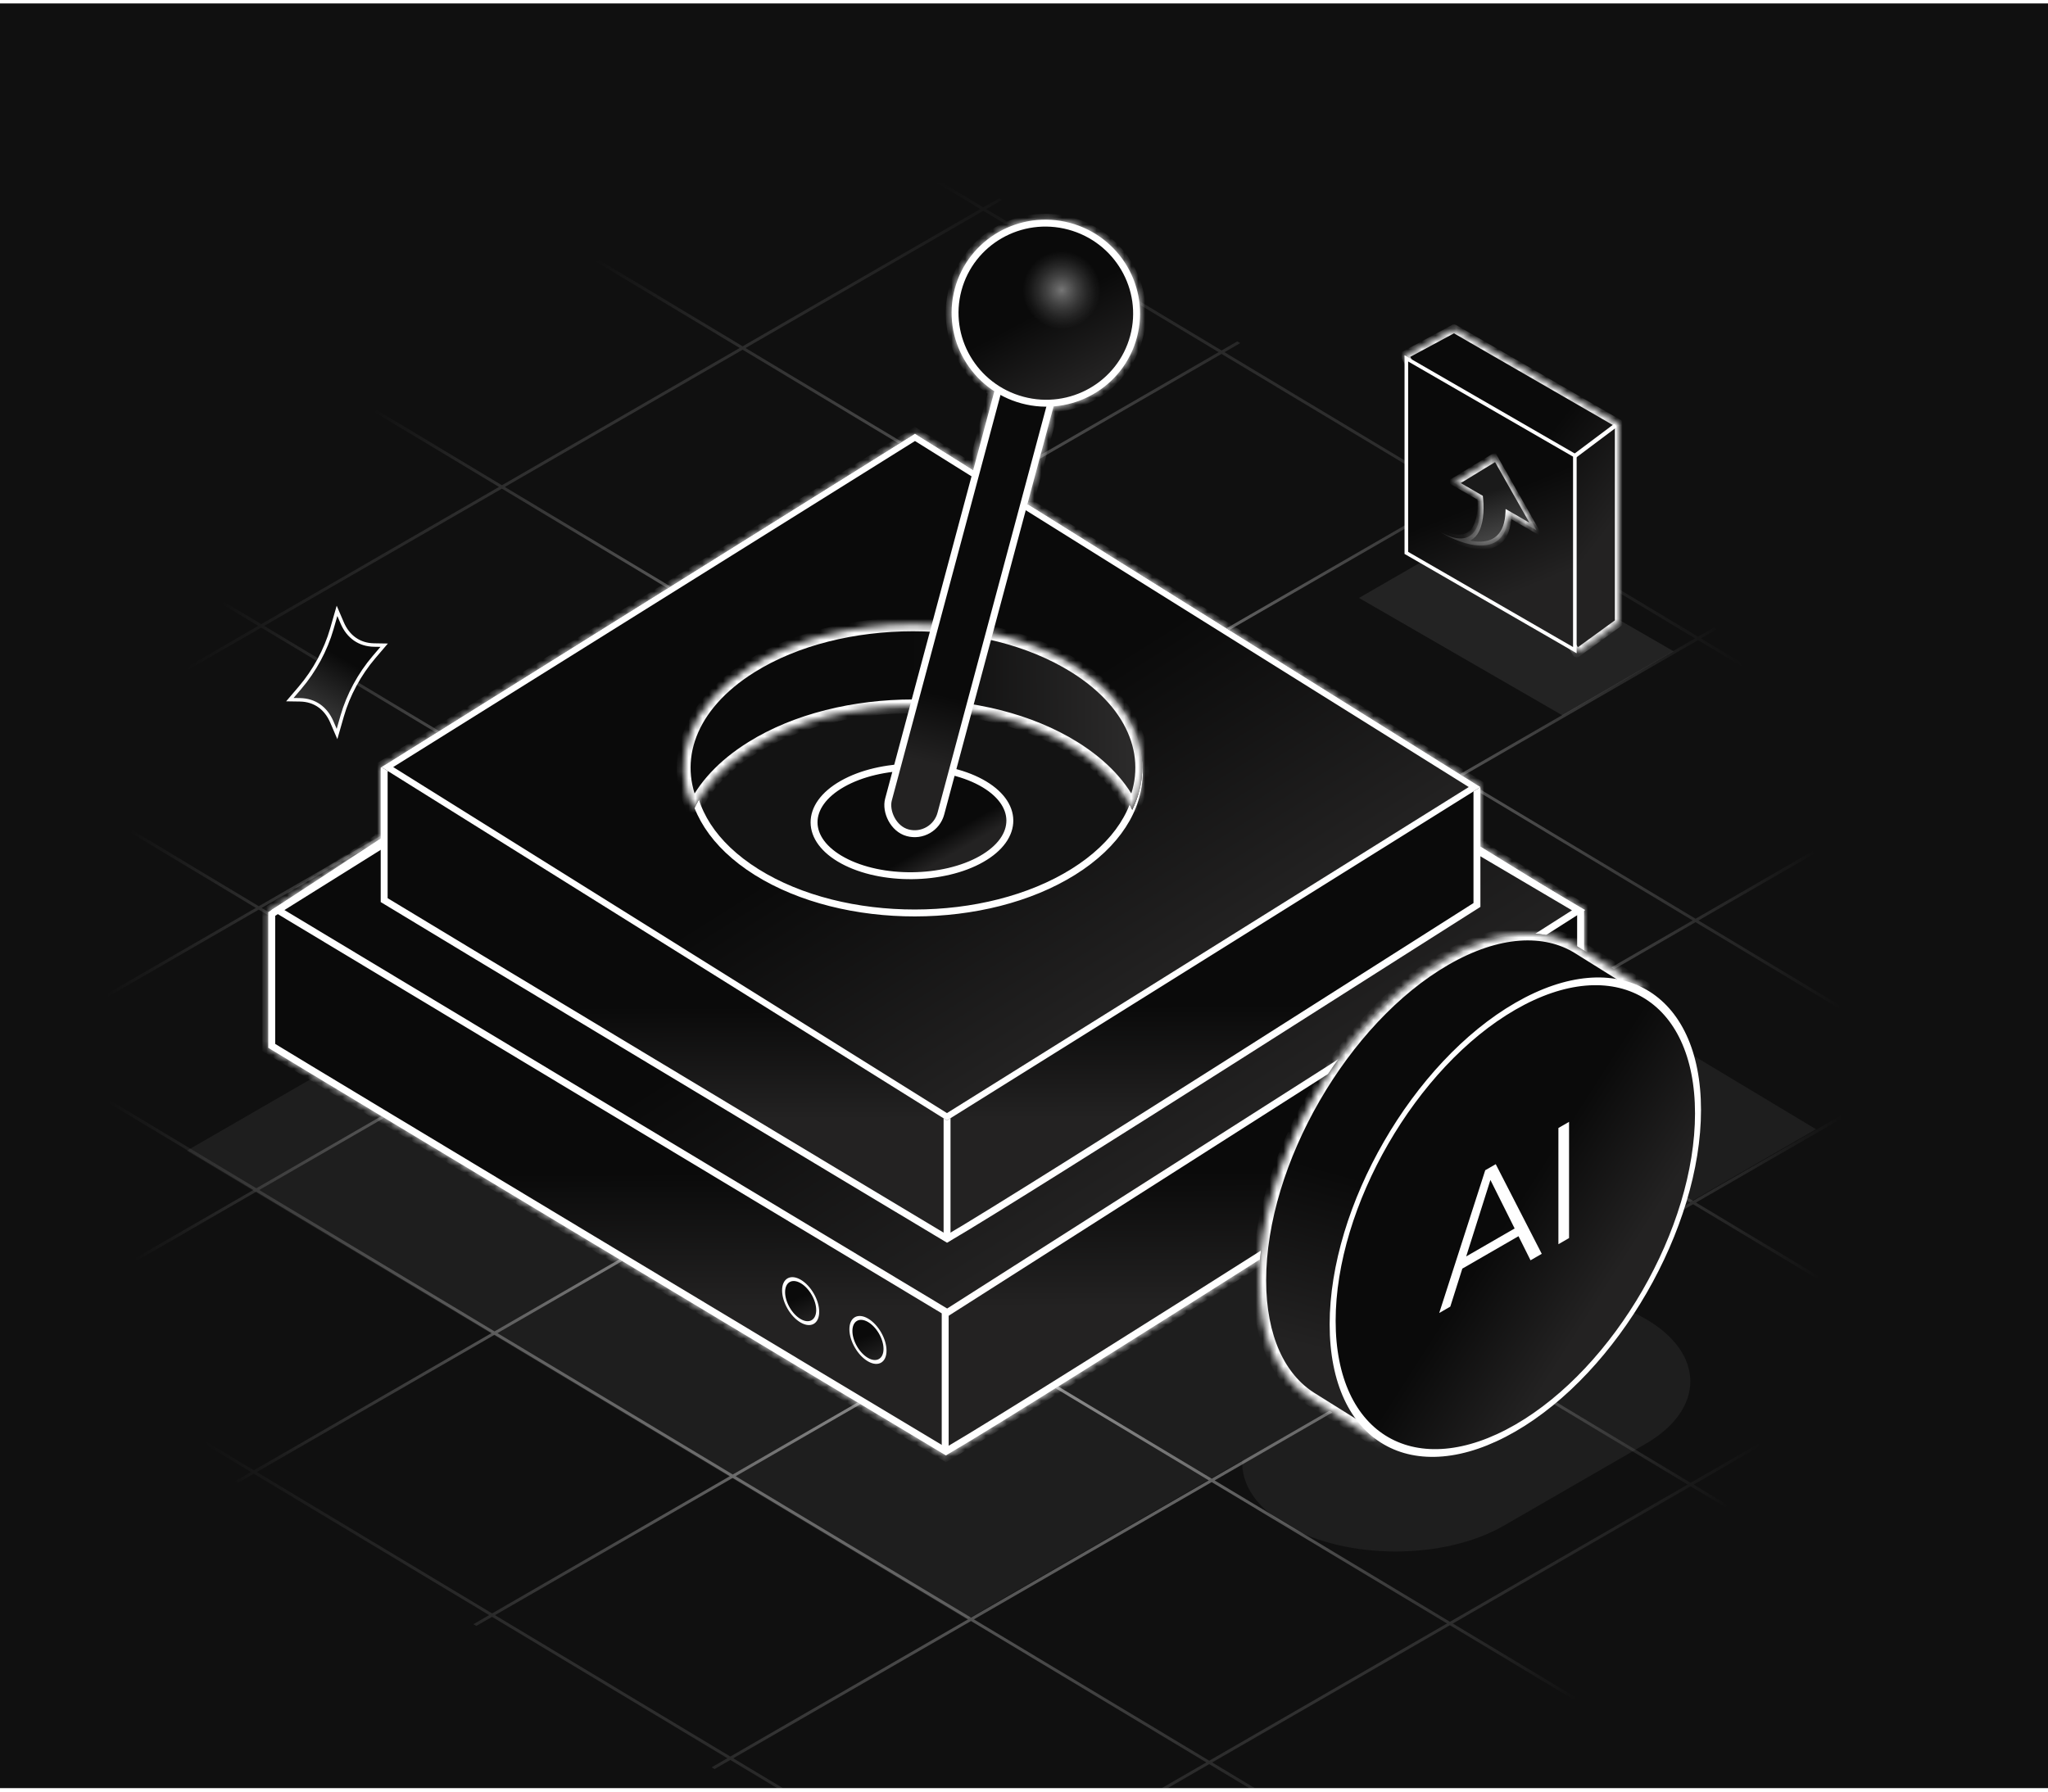<svg width="296" height="259" viewBox="0 0 296 259" fill="none" xmlns="http://www.w3.org/2000/svg">
<g clip-path="url(#clip0_11255_1381)">
<rect width="296" height="258" transform="translate(0 0.5)" fill="#101010"/>
<rect opacity="0.08" width="33.957" height="18.542" transform="matrix(0.866 0.5 -0.866 0.5 212.473 77.17)" fill="white"/>
<path opacity="0.06" fill-rule="evenodd" clip-rule="evenodd" d="M262.465 163.247L149.714 95.5L26.999 166.35L139.749 234.097L179.55 211.118C179.378 214.517 181.539 217.948 186.032 220.543C194.688 225.54 208.722 225.54 217.378 220.543L237.813 208.745C246.468 203.747 246.468 195.645 237.813 190.647C233.319 188.053 227.376 186.805 221.489 186.905L262.465 163.247Z" fill="white"/>
<path opacity="0.78" fill-rule="evenodd" clip-rule="evenodd" d="M2.259 191.865L36.624 172.025L2.607 151.586L-31.757 171.426L2.259 191.865ZM71.83 152.192L37.465 172.032L71.478 192.469L105.843 172.628L71.83 152.192ZM71.411 151.94L37.047 171.781L3.03 151.342L37.395 131.501L71.411 151.94ZM72.253 151.947L106.621 132.105L140.633 152.542L106.265 172.384L72.253 151.947ZM71.834 151.696L106.202 131.854L72.186 111.415L37.818 131.257L71.834 151.696ZM141.406 112.022L107.044 131.861L141.056 152.298L175.419 132.458L141.406 112.022ZM140.988 111.77L106.625 131.61L72.609 111.171L106.972 91.331L140.988 111.77ZM141.829 111.778L176.197 91.935L210.209 112.372L175.842 132.214L141.829 111.778ZM141.411 111.526L175.778 91.684L141.762 71.245L107.395 91.087L141.411 111.526ZM210.986 71.85L176.62 91.691L210.632 112.128L244.998 92.287L210.986 71.85ZM210.567 71.599L176.201 91.44L142.185 71.001L176.551 51.16L210.567 71.599ZM211.409 71.606L213.682 70.293L213.263 70.042L210.99 71.354L176.974 50.915L179.245 49.604L178.826 49.353L176.555 50.664L142.542 30.227L144.813 28.915L144.395 28.664L142.123 29.975L120.473 16.966L120.05 17.211L141.7 30.219L107.335 50.06L85.684 37.051L85.261 37.296L106.912 50.305L72.544 70.147L50.892 57.136L50.468 57.381L72.121 70.391L37.758 90.23L16.108 77.222L15.685 77.466L37.335 90.475L2.968 110.317L-18.685 97.306L-19.108 97.551L2.545 110.561L-31.82 130.401L-53.472 117.392L-53.895 117.636L-32.243 130.646L-66.608 150.486L-88.259 137.477L-88.682 137.721L-67.031 150.73L-69.305 152.043L-68.886 152.295L-66.612 150.982L-32.599 171.419L-34.873 172.732L-34.455 172.984L-32.18 171.671L1.836 192.11L-0.436 193.421L-0.017 193.673L2.255 192.361L36.267 212.798L33.993 214.111L34.412 214.362L36.686 213.049L70.7 233.487L68.427 234.8L68.845 235.051L71.118 233.739L105.134 254.177L102.861 255.489L103.28 255.74L105.552 254.428L139.565 274.865L137.291 276.178L137.709 276.429L139.983 275.117L161.636 288.127L162.059 287.883L140.406 274.872L174.771 255.032L196.423 268.042L196.846 267.798L175.194 254.788L209.558 234.947L231.21 247.957L231.633 247.713L209.981 234.703L244.349 214.861L266.003 227.872L266.426 227.628L244.772 214.617L279.135 194.777L300.786 207.787L301.209 207.543L279.558 194.533L313.925 174.691L335.579 187.702L336.002 187.457L314.348 174.447L348.714 154.606L370.368 167.617L370.791 167.373L349.137 154.362L351.409 153.05L350.99 152.798L348.718 154.11L314.706 133.673L316.979 132.361L316.561 132.109L314.287 133.422L280.272 112.984L282.545 111.672L282.126 111.42L279.854 112.732L245.84 92.294L248.112 90.983L247.693 90.731L245.421 92.043L211.409 71.606ZM245.417 92.538L211.051 112.38L245.065 132.817L279.431 112.976L245.417 92.538ZM279.849 113.228L245.484 133.069L279.499 153.507L313.865 133.666L279.849 113.228ZM314.283 133.918L279.917 153.759L313.93 174.195L348.296 154.354L314.283 133.918ZM142.119 30.471L107.753 50.312L141.766 70.749L176.132 50.908L142.119 30.471ZM176.26 132.466L210.628 112.624L244.642 133.061L210.275 152.904L176.26 132.466ZM210.693 153.155L245.061 133.313L279.076 153.751L244.708 173.593L210.693 153.155ZM245.127 173.845L279.494 154.003L313.507 174.439L279.139 194.282L245.127 173.845ZM72.963 70.398L107.33 50.556L141.343 70.993L106.976 90.835L72.963 70.398ZM175.838 132.71L141.475 152.549L175.489 172.987L209.852 153.148L175.838 132.71ZM210.27 153.399L175.907 173.239L209.922 193.677L244.285 173.838L210.27 153.399ZM244.704 174.089L210.341 193.929L244.353 214.365L278.716 194.526L244.704 174.089ZM72.54 70.642L38.177 90.482L72.19 110.919L106.553 91.08L72.54 70.642ZM106.684 172.636L141.052 152.794L175.066 173.231L140.698 193.074L106.684 172.636ZM141.117 193.325L175.484 173.483L209.499 193.921L175.132 213.763L141.117 193.325ZM175.55 214.015L209.918 194.173L243.931 214.609L209.563 234.452L175.55 214.015ZM3.386 110.568L37.754 90.726L71.767 111.163L37.4 131.005L3.386 110.568ZM106.261 172.88L71.896 192.721L105.91 213.158L140.275 193.318L106.261 172.88ZM140.694 193.569L106.329 213.41L140.344 233.848L174.709 214.008L140.694 193.569ZM175.127 214.259L140.763 234.1L174.775 254.536L209.14 234.696L175.127 214.259ZM2.963 110.812L-31.401 130.653L2.612 151.09L36.977 131.25L2.963 110.812ZM2.678 192.117L37.042 172.276L71.055 192.713L36.69 212.554L2.678 192.117ZM37.109 212.805L71.473 192.965L105.487 213.402L71.123 233.243L37.109 212.805ZM71.541 233.494L105.906 213.654L139.921 234.092L105.556 253.933L71.541 233.494ZM105.975 254.184L140.34 234.344L174.352 254.78L139.987 274.621L105.975 254.184ZM-66.189 150.738L-31.824 130.897L2.189 151.334L-32.176 171.175L-66.189 150.738Z" fill="url(#paint0_radial_11255_1381)"/>
<g filter="url(#filter0_d_11255_1381)">
<mask id="path-4-inside-1_11255_1381" fill="white">
<path fill-rule="evenodd" clip-rule="evenodd" d="M152.276 58.754C157.854 58.319 162.794 54.471 164.313 48.801C166.244 41.595 161.918 34.175 154.649 32.227C147.381 30.28 139.924 34.543 137.993 41.749C136.444 47.528 138.92 53.444 143.71 56.566L140.658 67.956L132.247 62.696L55.147 110.909L55.148 110.91L55.026 110.985V121.211L38.775 131.861V151.473C43.069 154.137 124.484 203.104 136.713 210.402C147.405 204.185 192.641 175.396 215.562 160.808L215.562 160.808C223.248 155.917 228.425 152.622 228.949 152.311V131.613L229.012 131.573L225.99 129.789L213.966 122.38V113.806L213.96 113.802L213.967 113.797L148.497 72.857L152.276 58.754Z"/>
</mask>
<path fill-rule="evenodd" clip-rule="evenodd" d="M152.276 58.754C157.854 58.319 162.794 54.471 164.313 48.801C166.244 41.595 161.918 34.175 154.649 32.227C147.381 30.28 139.924 34.543 137.993 41.749C136.444 47.528 138.92 53.444 143.71 56.566L140.658 67.956L132.247 62.696L55.147 110.909L55.148 110.91L55.026 110.985V121.211L38.775 131.861V151.473C43.069 154.137 124.484 203.104 136.713 210.402C147.405 204.185 192.641 175.396 215.562 160.808L215.562 160.808C223.248 155.917 228.425 152.622 228.949 152.311V131.613L229.012 131.573L225.99 129.789L213.966 122.38V113.806L213.96 113.802L213.967 113.797L148.497 72.857L152.276 58.754Z" fill="#131313"/>
<path d="M164.313 48.801L165.131 49.021V49.021L164.313 48.801ZM152.276 58.754L152.21 57.91L151.613 57.956L151.458 58.535L152.276 58.754ZM154.649 32.227L154.43 33.045L154.649 32.227ZM137.993 41.749L138.81 41.968V41.968L137.993 41.749ZM143.71 56.566L144.528 56.785L144.687 56.192L144.172 55.857L143.71 56.566ZM140.658 67.956L140.21 68.673L141.18 69.28L141.476 68.174L140.658 67.956ZM132.247 62.696L132.696 61.978L132.247 61.697L131.798 61.978L132.247 62.696ZM55.147 110.909L54.698 110.191L53.549 110.909L54.699 111.627L55.147 110.909ZM55.148 110.91L55.592 111.63L56.755 110.914L55.596 110.192L55.148 110.91ZM55.026 110.985L54.582 110.265L54.179 110.512V110.985H55.026ZM55.026 121.211L55.49 121.919L55.872 121.669V121.211H55.026ZM38.775 131.861L38.311 131.153L37.929 131.404V131.861H38.775ZM38.775 151.473H37.929V151.944L38.329 152.193L38.775 151.473ZM136.713 210.402L136.279 211.129L136.707 211.385L137.138 211.134L136.713 210.402ZM215.562 160.808L215.127 160.082L215.117 160.088L215.108 160.094L215.562 160.808ZM215.562 160.808L215.998 161.534L216.007 161.528L216.017 161.522L215.562 160.808ZM228.949 152.311L229.381 153.039L229.795 152.793V152.311H228.949ZM228.949 131.613L228.494 130.899L228.102 131.149V131.613H228.949ZM229.012 131.573L229.467 132.286L230.631 131.545L229.442 130.844L229.012 131.573ZM225.99 129.789L225.546 130.51L225.553 130.514L225.56 130.518L225.99 129.789ZM213.966 122.38H213.12V122.852L213.522 123.1L213.966 122.38ZM213.966 113.806H214.813V113.333L214.41 113.085L213.966 113.806ZM213.96 113.802L213.511 113.084L212.354 113.807L213.516 114.523L213.96 113.802ZM213.967 113.797L214.415 114.515L215.563 113.798L214.415 113.08L213.967 113.797ZM148.497 72.857L147.679 72.638L147.517 73.243L148.048 73.575L148.497 72.857ZM163.496 48.583C162.073 53.891 157.445 57.502 152.21 57.91L152.342 59.597C158.262 59.136 163.515 55.051 165.131 49.021L163.496 48.583ZM154.43 33.045C161.253 34.873 165.304 41.834 163.496 48.583L165.131 49.021C167.185 41.356 162.582 33.476 154.868 31.41L154.43 33.045ZM138.81 41.968C140.619 35.22 147.607 31.217 154.43 33.045L154.868 31.41C147.155 29.343 139.229 33.866 137.175 41.53L138.81 41.968ZM144.172 55.857C139.677 52.927 137.361 47.379 138.81 41.968L137.175 41.53C135.528 47.677 138.164 53.962 143.248 57.275L144.172 55.857ZM142.892 56.347L139.841 67.736L141.476 68.174L144.528 56.785L142.892 56.347ZM141.107 67.238L132.696 61.978L131.798 63.413L140.21 68.673L141.107 67.238ZM131.798 61.978L54.698 110.191L55.595 111.626L132.696 63.413L131.798 61.978ZM54.699 111.627L54.7 111.628L55.596 110.192L55.595 110.191L54.699 111.627ZM54.704 110.189L54.582 110.265L55.47 111.706L55.592 111.63L54.704 110.189ZM54.179 110.985V121.211H55.872V110.985H54.179ZM54.562 120.503L38.311 131.153L39.239 132.569L55.49 121.919L54.562 120.503ZM37.929 131.861V151.473H39.622V131.861H37.929ZM38.329 152.193C42.63 154.861 124.053 203.832 136.279 211.129L137.147 209.675C124.916 202.376 43.508 153.413 39.222 150.754L38.329 152.193ZM137.138 211.134C147.85 204.905 193.109 176.102 216.017 161.522L215.108 160.094C192.174 174.69 146.96 203.464 136.287 209.67L137.138 211.134ZM215.998 161.534L215.998 161.534L215.127 160.082L215.127 160.082L215.998 161.534ZM216.017 161.522C223.716 156.623 228.872 153.341 229.381 153.039L228.516 151.583C227.977 151.903 222.781 155.211 215.108 160.094L216.017 161.522ZM229.795 152.311V131.613H228.102V152.311H229.795ZM229.404 132.327L229.467 132.286L228.557 130.859L228.494 130.899L229.404 132.327ZM229.442 130.844L226.42 129.06L225.56 130.518L228.582 132.302L229.442 130.844ZM226.434 129.069L214.41 121.659L213.522 123.1L225.546 130.51L226.434 129.069ZM214.813 122.38V113.806H213.12V122.38H214.813ZM214.41 113.085L214.403 113.081L213.516 114.523L213.523 114.527L214.41 113.085ZM214.408 114.52L214.415 114.515L213.518 113.08L213.511 113.084L214.408 114.52ZM214.415 113.08L148.946 72.139L148.048 73.575L213.518 114.515L214.415 113.08ZM149.314 73.076L153.093 58.973L151.458 58.535L147.679 72.638L149.314 73.076Z" fill="white" mask="url(#path-4-inside-1_11255_1381)"/>
</g>
<path d="M136.713 209.821C123.848 202.138 45.642 155.101 39.273 151.193V132.131L131.14 71.924L228.446 131.891V152.031C227.231 152.786 222.278 155.939 215.232 160.423C207.618 165.269 197.56 171.67 187.132 178.285C166.357 191.464 144.109 205.495 136.713 209.821Z" fill="#131313"/>
<path d="M136.713 209.821C123.848 202.138 45.642 155.101 39.273 151.193V132.131L131.14 71.924L228.446 131.891V152.031C227.231 152.786 222.278 155.939 215.232 160.423C207.618 165.269 197.56 171.67 187.132 178.285C166.357 191.464 144.109 205.495 136.713 209.821Z" fill="url(#paint1_linear_11255_1381)"/>
<path d="M136.713 209.821C123.848 202.138 45.642 155.101 39.273 151.193V132.131L131.14 71.924L228.446 131.891V152.031C227.231 152.786 222.278 155.939 215.232 160.423C207.618 165.269 197.56 171.67 187.132 178.285C166.357 191.464 144.109 205.495 136.713 209.821Z" stroke="white"/>
<circle cx="3.097" cy="3.097" r="2.847" transform="matrix(0.866 0.5 -2.20305e-08 1 113.037 183.449)" fill="#131313"/>
<circle cx="3.097" cy="3.097" r="2.847" transform="matrix(0.866 0.5 -2.20305e-08 1 113.037 183.449)" fill="url(#paint2_linear_11255_1381)"/>
<circle cx="3.097" cy="3.097" r="2.847" transform="matrix(0.866 0.5 -2.20305e-08 1 113.037 183.449)" stroke="white" stroke-width="0.5"/>
<circle cx="3.097" cy="3.097" r="2.847" transform="matrix(0.866 0.5 -2.20305e-08 1 122.766 189.062)" fill="#131313"/>
<circle cx="3.097" cy="3.097" r="2.847" transform="matrix(0.866 0.5 -2.20305e-08 1 122.766 189.062)" fill="url(#paint3_linear_11255_1381)"/>
<circle cx="3.097" cy="3.097" r="2.847" transform="matrix(0.866 0.5 -2.20305e-08 1 122.766 189.062)" fill="url(#paint4_linear_11255_1381)"/>
<circle cx="3.097" cy="3.097" r="2.847" transform="matrix(0.866 0.5 -2.20305e-08 1 122.766 189.062)" stroke="white" stroke-width="0.5"/>
<line x1="136.609" y1="173.361" x2="136.609" y2="210.013" stroke="white"/>
<path d="M40.154 131.567L131.408 74.504L228.155 131.583L136.901 189.752L40.154 131.567Z" fill="#131313"/>
<path d="M40.154 131.567L131.408 74.504L228.155 131.583L136.901 189.752L40.154 131.567Z" fill="url(#paint5_linear_11255_1381)"/>
<path d="M40.154 131.567L131.408 74.504L228.155 131.583L136.901 189.752L40.154 131.567Z" stroke="white"/>
<path d="M136.88 179.075C126.028 172.593 61.11 133.549 55.524 130.125V111.264L132.215 64.013L213.465 114.085V130.825C212.384 131.5 208.271 134.117 202.452 137.82C196.089 141.87 187.685 147.218 178.974 152.744C161.649 163.734 143.102 175.432 136.88 179.075Z" fill="#131313"/>
<path d="M136.88 179.075C126.028 172.593 61.11 133.549 55.524 130.125V111.264L132.215 64.013L213.465 114.085V130.825C212.384 131.5 208.271 134.117 202.452 137.82C196.089 141.87 187.685 147.218 178.974 152.744C161.649 163.734 143.102 175.432 136.88 179.075Z" fill="url(#paint6_linear_11255_1381)"/>
<path d="M136.88 179.075C126.028 172.593 61.11 133.549 55.524 130.125V111.264L132.215 64.013L213.465 114.085V130.825C212.384 131.5 208.271 134.117 202.452 137.82C196.089 141.87 187.685 147.218 178.974 152.744C161.649 163.734 143.102 175.432 136.88 179.075Z" stroke="white"/>
<line x1="136.879" y1="148.699" x2="136.879" y2="179.331" stroke="white"/>
<g filter="url(#filter1_d_11255_1381)">
<rect width="96.382" height="90.934" transform="matrix(0.848 0.53 -0.848 0.53 132.244 62.695)" fill="url(#paint7_linear_11255_1381)"/>
<rect x="-2.98023e-08" y="0.53" width="95.382" height="89.934" transform="matrix(0.848 0.53 -0.848 0.53 132.694 62.944)" stroke="white"/>
</g>
<path d="M155.215 97.406C167.834 105.297 167.804 118.113 155.142 126.031C142.48 133.949 121.985 133.968 109.366 126.077C96.747 118.186 96.777 105.37 109.439 97.452C122.101 89.534 142.596 89.515 155.215 97.406Z" fill="#131313" stroke="white"/>
<mask id="path-16-inside-2_11255_1381" fill="white">
<path fill-rule="evenodd" clip-rule="evenodd" d="M163.642 117.06C167.108 109.967 164.356 101.941 155.385 96.332C142.443 88.239 121.46 88.239 108.518 96.332C99.547 101.941 96.794 109.967 100.26 117.059C101.746 113.798 104.542 110.721 108.649 108.152C121.519 100.105 142.384 100.105 155.253 108.152C159.36 110.721 162.157 113.798 163.642 117.06Z"/>
</mask>
<path fill-rule="evenodd" clip-rule="evenodd" d="M163.642 117.06C167.108 109.967 164.356 101.941 155.385 96.332C142.443 88.239 121.46 88.239 108.518 96.332C99.547 101.941 96.794 109.967 100.26 117.059C101.746 113.798 104.542 110.721 108.649 108.152C121.519 100.105 142.384 100.105 155.253 108.152C159.36 110.721 162.157 113.798 163.642 117.06Z" fill="#131313"/>
<path fill-rule="evenodd" clip-rule="evenodd" d="M163.642 117.06C167.108 109.967 164.356 101.941 155.385 96.332C142.443 88.239 121.46 88.239 108.518 96.332C99.547 101.941 96.794 109.967 100.26 117.059C101.746 113.798 104.542 110.721 108.649 108.152C121.519 100.105 142.384 100.105 155.253 108.152C159.36 110.721 162.157 113.798 163.642 117.06Z" fill="url(#paint8_linear_11255_1381)"/>
<path fill-rule="evenodd" clip-rule="evenodd" d="M163.642 117.06C167.108 109.967 164.356 101.941 155.385 96.332C142.443 88.239 121.46 88.239 108.518 96.332C99.547 101.941 96.794 109.967 100.26 117.059C101.746 113.798 104.542 110.721 108.649 108.152C121.519 100.105 142.384 100.105 155.253 108.152C159.36 110.721 162.157 113.798 163.642 117.06Z" fill="url(#paint9_linear_11255_1381)"/>
<path d="M155.385 96.332L155.915 95.484V95.484L155.385 96.332ZM163.642 117.06L162.732 117.474L163.611 119.402L164.541 117.499L163.642 117.06ZM108.518 96.332L109.048 97.179H109.048L108.518 96.332ZM100.26 117.059L99.362 117.499L100.292 119.402L101.17 117.474L100.26 117.059ZM108.649 108.152L108.119 107.305L108.649 108.152ZM155.253 108.152L154.723 109L155.253 108.152ZM154.855 97.179C159.202 99.898 161.963 103.151 163.244 106.497C164.519 109.827 164.358 113.318 162.744 116.621L164.541 117.499C166.393 113.709 166.589 109.641 165.111 105.782C163.64 101.939 160.539 98.375 155.915 95.484L154.855 97.179ZM109.048 97.179C115.326 93.254 123.612 91.262 131.951 91.262C140.291 91.262 148.577 93.254 154.855 97.179L155.915 95.484C149.251 91.316 140.575 89.262 131.951 89.262C123.328 89.262 114.652 91.316 107.988 95.484L109.048 97.179ZM101.159 116.62C99.545 113.318 99.384 109.827 100.659 106.497C101.94 103.151 104.701 99.898 109.048 97.179L107.988 95.484C103.364 98.375 100.263 101.939 98.791 105.782C97.314 109.641 97.51 113.708 99.362 117.499L101.159 116.62ZM101.17 117.474C102.558 114.429 105.2 111.489 109.179 109L108.119 107.305C103.884 109.952 100.934 113.167 99.35 116.645L101.17 117.474ZM109.179 109C115.421 105.097 123.66 103.117 131.951 103.117C140.243 103.117 148.482 105.097 154.723 109L155.784 107.305C149.155 103.16 140.527 101.117 131.951 101.117C123.376 101.117 114.747 103.16 108.119 107.305L109.179 109ZM154.723 109C158.703 111.489 161.345 114.429 162.732 117.474L164.552 116.645C162.968 113.167 160.018 109.953 155.784 107.305L154.723 109Z" fill="white" mask="url(#path-16-inside-2_11255_1381)"/>
<path d="M141.773 113.101C147.318 116.104 147.354 121.07 141.848 124.192C136.342 127.315 127.384 127.409 121.839 124.405C116.294 121.402 116.258 116.436 121.763 113.314C127.269 110.191 136.228 110.097 141.773 113.101Z" fill="#131313"/>
<path d="M141.773 113.101C147.318 116.104 147.354 121.07 141.848 124.192C136.342 127.315 127.384 127.409 121.839 124.405C116.294 121.402 116.258 116.436 121.763 113.314C127.269 110.191 136.228 110.097 141.773 113.101Z" fill="url(#paint10_linear_11255_1381)"/>
<path d="M141.773 113.101C147.318 116.104 147.354 121.07 141.848 124.192C136.342 127.315 127.384 127.409 121.839 124.405C116.294 121.402 116.258 116.436 121.763 113.314C127.269 110.191 136.228 110.097 141.773 113.101Z" stroke="white"/>
<rect x="145.537" y="51.681" width="7.84" height="70.082" rx="3.92" transform="rotate(15 145.537 51.681)" fill="#131313"/>
<rect x="145.537" y="51.681" width="7.84" height="70.082" rx="3.92" transform="rotate(15 145.537 51.681)" fill="url(#paint11_linear_11255_1381)"/>
<rect x="145.537" y="51.681" width="7.84" height="70.082" rx="3.92" transform="rotate(15 145.537 51.681)" stroke="white"/>
<path d="M163.832 48.67C161.973 55.606 154.793 59.715 147.788 57.838C140.782 55.961 136.619 48.812 138.477 41.877C140.335 34.941 147.516 30.831 154.521 32.709C161.526 34.586 165.69 41.735 163.832 48.67Z" fill="#131313"/>
<path d="M163.832 48.67C161.973 55.606 154.793 59.715 147.788 57.838C140.782 55.961 136.619 48.812 138.477 41.877C140.335 34.941 147.516 30.831 154.521 32.709C161.526 34.586 165.69 41.735 163.832 48.67Z" fill="url(#paint12_linear_11255_1381)"/>
<path d="M163.832 48.67C161.973 55.606 154.793 59.715 147.788 57.838C140.782 55.961 136.619 48.812 138.477 41.877C140.335 34.941 147.516 30.831 154.521 32.709C161.526 34.586 165.69 41.735 163.832 48.67Z" stroke="white"/>
<circle opacity="0.44" cx="152.5" cy="41" r="7.5" fill="url(#paint13_radial_11255_1381)"/>
<mask id="path-22-inside-3_11255_1381" fill="white">
<path fill-rule="evenodd" clip-rule="evenodd" d="M238.369 143.32C235.716 141.663 232.769 146.31 229.412 151.606C226.589 156.059 223.474 160.971 220 162.977L218.788 160.331C213.024 165.741 208.519 172.478 205.822 179.851C205.439 181.096 205.024 182.39 204.593 183.711C203.554 187.531 203 191.483 203 195.477L201.081 194.529C198.955 201.462 197.645 207.343 199.657 208.601L189.481 202.242C184.848 199.348 182 193.428 182 185.096C182 167.982 194.015 147.171 208.836 138.613L208.836 138.613C216.442 134.221 223.308 133.91 228.192 136.961L238.369 143.32Z"/>
</mask>
<path fill-rule="evenodd" clip-rule="evenodd" d="M238.369 143.32C235.716 141.663 232.769 146.31 229.412 151.606C226.589 156.059 223.474 160.971 220 162.977L218.788 160.331C213.024 165.741 208.519 172.478 205.822 179.851C205.439 181.096 205.024 182.39 204.593 183.711C203.554 187.531 203 191.483 203 195.477L201.081 194.529C198.955 201.462 197.645 207.343 199.657 208.601L189.481 202.242C184.848 199.348 182 193.428 182 185.096C182 167.982 194.015 147.171 208.836 138.613L208.836 138.613C216.442 134.221 223.308 133.91 228.192 136.961L238.369 143.32Z" fill="black"/>
<path fill-rule="evenodd" clip-rule="evenodd" d="M238.369 143.32C235.716 141.663 232.769 146.31 229.412 151.606C226.589 156.059 223.474 160.971 220 162.977L218.788 160.331C213.024 165.741 208.519 172.478 205.822 179.851C205.439 181.096 205.024 182.39 204.593 183.711C203.554 187.531 203 191.483 203 195.477L201.081 194.529C198.955 201.462 197.645 207.343 199.657 208.601L189.481 202.242C184.848 199.348 182 193.428 182 185.096C182 167.982 194.015 147.171 208.836 138.613L208.836 138.613C216.442 134.221 223.308 133.91 228.192 136.961L238.369 143.32Z" fill="url(#paint14_linear_11255_1381)"/>
<path d="M199.922 208.177L199.922 208.177L199.393 209.025L199.393 209.026L199.922 208.177ZM229.412 151.606L230.257 152.141L229.412 151.606ZM238.369 143.32L237.839 144.168C238.307 144.46 238.924 144.318 239.217 143.85C239.509 143.381 239.367 142.764 238.898 142.472L238.369 143.32ZM220 162.977L219.091 163.394C219.208 163.65 219.428 163.844 219.696 163.93C219.964 164.015 220.256 163.984 220.5 163.843L220 162.977ZM218.788 160.331L219.697 159.915C219.563 159.622 219.296 159.412 218.98 159.35C218.664 159.288 218.338 159.382 218.103 159.602L218.788 160.331ZM205.822 179.851L204.883 179.507C204.877 179.523 204.872 179.54 204.866 179.556L205.822 179.851ZM204.593 183.711L203.642 183.4C203.637 183.416 203.632 183.432 203.628 183.448L204.593 183.711ZM203 195.477L202.557 196.374C202.867 196.527 203.234 196.509 203.528 196.327C203.821 196.144 204 195.823 204 195.477H203ZM201.081 194.529L201.525 193.632C201.262 193.502 200.955 193.494 200.685 193.61C200.416 193.727 200.211 193.955 200.125 194.236L201.081 194.529ZM199.657 208.601L199.127 209.449C199.596 209.742 200.213 209.599 200.505 209.131C200.798 208.663 200.656 208.046 200.187 207.753L199.657 208.601ZM189.481 202.242L190.011 201.394L190.011 201.394L189.481 202.242ZM208.836 138.613L209.336 139.479C209.783 139.221 209.96 138.665 209.745 138.196L208.836 138.613ZM208.836 138.613L208.336 137.747C207.889 138.005 207.712 138.561 207.927 139.03L208.836 138.613ZM228.192 136.961L228.722 136.113L228.722 136.113L228.192 136.961ZM230.257 152.141C231.954 149.463 233.477 147.068 234.89 145.533C235.598 144.764 236.2 144.3 236.699 144.097C237.138 143.919 237.478 143.942 237.839 144.168L238.898 142.472C237.933 141.869 236.91 141.852 235.945 142.244C235.041 142.612 234.199 143.331 233.419 144.178C231.856 145.876 230.227 148.452 228.568 151.07L230.257 152.141ZM220.5 163.843C222.409 162.741 224.153 160.886 225.743 158.819C227.341 156.741 228.85 154.36 230.257 152.141L228.568 151.07C227.151 153.305 225.691 155.607 224.158 157.6C222.616 159.603 221.065 161.207 219.5 162.111L220.5 163.843ZM217.879 160.748L219.091 163.394L220.909 162.561L219.697 159.915L217.879 160.748ZM218.103 159.602C212.229 165.115 207.635 171.983 204.883 179.507L206.761 180.194C209.403 172.972 213.819 166.366 219.472 161.061L218.103 159.602ZM205.544 184.021C205.975 182.698 206.392 181.398 206.778 180.145L204.866 179.556C204.485 180.794 204.072 182.083 203.642 183.4L205.544 184.021ZM203.628 183.448C202.567 187.35 202 191.39 202 195.477H204C204 191.575 204.542 187.712 205.558 183.973L203.628 183.448ZM203.443 194.581L201.525 193.632L200.638 195.425L202.557 196.374L203.443 194.581ZM200.187 207.753C200.046 207.665 199.829 207.412 199.721 206.697C199.615 205.998 199.643 205.037 199.808 203.829C200.138 201.421 200.976 198.283 202.037 194.822L200.125 194.236C199.061 197.707 198.18 200.977 197.827 203.558C197.651 204.843 197.595 206.022 197.743 206.997C197.889 207.955 198.263 208.909 199.127 209.449L200.187 207.753ZM188.951 203.09L199.127 209.449L200.187 207.753L190.011 201.394L188.951 203.09ZM181 185.096C181 193.633 183.924 199.95 188.951 203.09L190.011 201.394C185.772 198.746 183 193.223 183 185.096H181ZM183 185.096C183 176.756 185.934 167.446 190.726 159.146C195.518 150.846 202.113 143.65 209.336 139.479L208.336 137.747C200.738 142.134 193.915 149.622 188.994 158.146C184.073 166.669 181 176.322 181 185.096H183ZM207.927 139.03L207.927 139.031L209.745 138.196L209.745 138.195L207.927 139.03ZM228.722 136.113C223.413 132.796 216.128 133.248 208.336 137.747L209.336 139.479C216.755 135.195 223.204 135.024 227.662 137.809L228.722 136.113ZM238.898 142.472L228.722 136.113L227.662 137.809L237.839 144.168L238.898 142.472Z" fill="white" mask="url(#path-22-inside-3_11255_1381)"/>
<circle cx="30.989" cy="30.989" r="30.489" transform="matrix(0.866 -0.5 2.20305e-08 1 192.176 160.465)" fill="#131313"/>
<circle cx="30.989" cy="30.989" r="30.489" transform="matrix(0.866 -0.5 2.20305e-08 1 192.176 160.465)" fill="url(#paint15_linear_11255_1381)"/>
<circle cx="30.989" cy="30.989" r="30.489" transform="matrix(0.866 -0.5 2.20305e-08 1 192.176 160.465)" stroke="white"/>
<path d="M208.012 189.814L214.663 169.174L216.181 168.298L222.832 181.258L221.21 182.194L215.1 169.954L215.723 169.594L209.613 188.89L208.012 189.814ZM210.631 183.814L211.088 182.11L219.548 177.226L220.005 178.402L210.631 183.814ZM225.238 179.868L225.238 163.068L226.777 162.18L226.777 178.98L225.238 179.868Z" fill="white"/>
<mask id="path-26-inside-4_11255_1381" fill="white">
<path fill-rule="evenodd" clip-rule="evenodd" d="M233.999 61.266L234.002 61.265V89.989L227.877 94.438L211.113 66.371L211.525 66.279L203 51.354L210.154 47.5L234 61.265L233.999 61.266Z"/>
</mask>
<path fill-rule="evenodd" clip-rule="evenodd" d="M233.999 61.266L234.002 61.265V89.989L227.877 94.438L211.113 66.371L211.525 66.279L203 51.354L210.154 47.5L234 61.265L233.999 61.266Z" fill="black"/>
<path fill-rule="evenodd" clip-rule="evenodd" d="M233.999 61.266L234.002 61.265V89.989L227.877 94.438L211.113 66.371L211.525 66.279L203 51.354L210.154 47.5L234 61.265L233.999 61.266Z" fill="url(#paint16_linear_11255_1381)"/>
<path d="M233.999 61.266L233.547 60.871C233.377 61.067 233.351 61.349 233.483 61.572C233.616 61.795 233.877 61.908 234.13 61.852L233.999 61.266ZM234.002 61.265H234.602C234.602 61.083 234.519 60.911 234.377 60.797C234.235 60.683 234.049 60.64 233.871 60.68L234.002 61.265ZM234.002 89.989L234.354 90.474C234.51 90.361 234.602 90.181 234.602 89.989H234.002ZM227.877 94.438L227.362 94.746C227.448 94.891 227.591 94.992 227.756 95.026C227.921 95.06 228.093 95.023 228.229 94.924L227.877 94.438ZM211.113 66.371L210.983 65.786C210.795 65.828 210.638 65.957 210.562 66.134C210.486 66.311 210.499 66.513 210.598 66.679L211.113 66.371ZM211.525 66.279L211.656 66.865C211.842 66.823 211.997 66.696 212.074 66.522C212.151 66.348 212.141 66.147 212.046 65.982L211.525 66.279ZM203 51.354L202.715 50.825C202.573 50.902 202.468 51.033 202.423 51.189C202.379 51.344 202.399 51.511 202.479 51.651L203 51.354ZM210.154 47.5L210.454 46.98C210.274 46.876 210.052 46.873 209.869 46.972L210.154 47.5ZM234 61.265L234.452 61.66C234.57 61.525 234.621 61.344 234.592 61.167C234.562 60.99 234.455 60.836 234.3 60.746L234 61.265ZM234.13 61.852L234.132 61.851L233.871 60.68L233.869 60.68L234.13 61.852ZM233.402 61.265V89.989H234.602V61.265H233.402ZM233.649 89.503L227.524 93.953L228.229 94.924L234.354 90.474L233.649 89.503ZM228.392 94.131L211.628 66.064L210.598 66.679L227.362 94.746L228.392 94.131ZM211.244 66.957L211.656 66.865L211.395 65.694L210.983 65.786L211.244 66.957ZM212.046 65.982L203.521 51.056L202.479 51.651L211.004 66.577L212.046 65.982ZM203.285 51.882L210.438 48.028L209.869 46.972L202.715 50.825L203.285 51.882ZM209.854 48.02L233.7 61.785L234.3 60.746L210.454 46.98L209.854 48.02ZM233.548 60.871L233.547 60.871L234.451 61.661L234.452 61.66L233.548 60.871Z" fill="white" mask="url(#path-26-inside-4_11255_1381)"/>
<rect x="0.26" y="0.45" width="28.123" height="28.123" transform="matrix(0.866 0.5 -2.20305e-08 1 203.035 51.224)" fill="#131313"/>
<rect x="0.26" y="0.45" width="28.123" height="28.123" transform="matrix(0.866 0.5 -2.20305e-08 1 203.035 51.224)" fill="url(#paint17_linear_11255_1381)"/>
<rect x="0.26" y="0.45" width="28.123" height="28.123" transform="matrix(0.866 0.5 -2.20305e-08 1 203.035 51.224)" stroke="white" stroke-width="0.6"/>
<path d="M227.5 66L233.5 61.5" stroke="white" stroke-width="0.6"/>
<path d="M49.458 90.052L48.709 88.305L47.96 90.916C47.091 93.948 45.457 96.97 43.361 99.424L41.892 101.145L43.361 101.168C45.457 101.202 47.091 102.338 47.96 104.366L48.709 106.112L49.458 103.501C50.327 100.47 51.961 97.447 54.057 94.993L55.526 93.273L54.057 93.249C51.961 93.215 50.327 92.079 49.458 90.052Z" fill="#131313"/>
<path d="M49.458 90.052L48.709 88.305L47.96 90.916C47.091 93.948 45.457 96.97 43.361 99.424L41.892 101.145L43.361 101.168C45.457 101.202 47.091 102.338 47.96 104.366L48.709 106.112L49.458 103.501C50.327 100.47 51.961 97.447 54.057 94.993L55.526 93.273L54.057 93.249C51.961 93.215 50.327 92.079 49.458 90.052Z" fill="url(#paint18_linear_11255_1381)"/>
<path d="M49.458 90.052L48.709 88.305L47.96 90.916C47.091 93.948 45.457 96.97 43.361 99.424L41.892 101.145L43.361 101.168C45.457 101.202 47.091 102.338 47.96 104.366L48.709 106.112L49.458 103.501C50.327 100.47 51.961 97.447 54.057 94.993L55.526 93.273L54.057 93.249C51.961 93.215 50.327 92.079 49.458 90.052Z" stroke="white" stroke-width="0.5"/>
<mask id="path-31-inside-5_11255_1381" fill="white">
<path fill-rule="evenodd" clip-rule="evenodd" d="M222.075 76.659L216.086 66.085L210.096 69.743L213.926 71.954C214.233 75.269 213.448 79.835 208.154 76.902C211.405 78.888 217.736 81.005 218.021 74.318L222.075 76.659Z"/>
</mask>
<path fill-rule="evenodd" clip-rule="evenodd" d="M222.075 76.659L216.086 66.085L210.096 69.743L213.926 71.954C214.233 75.269 213.448 79.835 208.154 76.902C211.405 78.888 217.736 81.005 218.021 74.318L222.075 76.659Z" fill="url(#paint19_linear_11255_1381)"/>
<path d="M216.086 66.085L216.396 65.916L216.086 65.368L215.775 65.557L216.086 66.085ZM222.075 76.659L222.075 77.159L223.1 77.751L222.386 76.49L222.075 76.659ZM210.096 69.743L209.786 69.215L209.072 69.651L210.096 70.243L210.096 69.743ZM213.926 71.954L214.357 72.147L214.313 71.678L213.926 71.454L213.926 71.954ZM208.154 76.902L208.146 76.397L208.142 77.395L208.154 76.902ZM218.021 74.318L218.021 73.818L217.608 73.58L217.588 74.044L218.021 74.318ZM215.775 66.254L221.765 76.828L222.386 76.49L216.396 65.916L215.775 66.254ZM210.407 70.271L216.396 66.613L215.775 65.557L209.786 69.215L210.407 70.271ZM213.926 71.454L210.096 69.243L210.096 70.243L213.926 72.454L213.926 71.454ZM208.163 77.407C210.951 78.952 212.616 78.543 213.517 77.236C214.398 75.957 214.516 73.867 214.357 72.147L213.496 71.762C213.643 73.357 213.522 75.207 212.764 76.307C212.025 77.378 210.651 77.786 208.146 76.397L208.163 77.407ZM217.588 74.044C217.455 77.177 215.92 78.248 213.998 78.303C212.057 78.359 209.741 77.371 208.167 76.41L208.142 77.395C209.819 78.419 212.293 79.482 214.401 79.421C216.529 79.36 218.302 78.146 218.453 74.592L217.588 74.044ZM222.075 76.159L218.021 73.818L218.021 74.818L222.075 77.159L222.075 76.159Z" fill="url(#paint20_linear_11255_1381)" mask="url(#path-31-inside-5_11255_1381)"/>
</g>
<defs>
<filter id="filter0_d_11255_1381" x="18.438" y="11.418" width="230.912" height="219.322" filterUnits="userSpaceOnUse" color-interpolation-filters="sRGB">
<feFlood flood-opacity="0" result="BackgroundImageFix"/>
<feColorMatrix in="SourceAlpha" type="matrix" values="0 0 0 0 0 0 0 0 0 0 0 0 0 0 0 0 0 0 127 0" result="hardAlpha"/>
<feOffset/>
<feGaussianBlur stdDeviation="10.169"/>
<feComposite in2="hardAlpha" operator="out"/>
<feColorMatrix type="matrix" values="0 0 0 0 1 0 0 0 0 1 0 0 0 0 1 0 0 0 0.13 0"/>
<feBlend mode="normal" in2="BackgroundImageFix" result="effect1_dropShadow_11255_1381"/>
<feBlend mode="normal" in="SourceGraphic" in2="effect1_dropShadow_11255_1381" result="shape"/>
</filter>
<filter id="filter1_d_11255_1381" x="34.974" y="42.525" width="199.161" height="139.654" filterUnits="userSpaceOnUse" color-interpolation-filters="sRGB">
<feFlood flood-opacity="0" result="BackgroundImageFix"/>
<feColorMatrix in="SourceAlpha" type="matrix" values="0 0 0 0 0 0 0 0 0 0 0 0 0 0 0 0 0 0 127 0" result="hardAlpha"/>
<feOffset/>
<feGaussianBlur stdDeviation="10.085"/>
<feComposite in2="hardAlpha" operator="out"/>
<feColorMatrix type="matrix" values="0 0 0 0 1 0 0 0 0 1 0 0 0 0 1 0 0 0 0.13 0"/>
<feBlend mode="normal" in2="BackgroundImageFix" result="effect1_dropShadow_11255_1381"/>
<feBlend mode="normal" in="SourceGraphic" in2="effect1_dropShadow_11255_1381" result="shape"/>
</filter>
<radialGradient id="paint0_radial_11255_1381" cx="0" cy="0" r="1" gradientUnits="userSpaceOnUse" gradientTransform="translate(141.053 152.547) rotate(150) scale(123.381 127.708)">
<stop stop-color="white"/>
<stop offset="1" stop-color="white" stop-opacity="0"/>
</radialGradient>
<linearGradient id="paint1_linear_11255_1381" x1="181.206" y1="169.341" x2="181.254" y2="188.874" gradientUnits="userSpaceOnUse">
<stop stop-color="#0A0A0A"/>
<stop offset="1" stop-color="#232222"/>
</linearGradient>
<linearGradient id="paint2_linear_11255_1381" x1="2.846" y1="2.629" x2="4.894" y2="5.016" gradientUnits="userSpaceOnUse">
<stop stop-color="#0A0A0A"/>
<stop offset="1" stop-color="#232222"/>
</linearGradient>
<linearGradient id="paint3_linear_11255_1381" x1="2.767" y1="3.207" x2="4.663" y2="5.212" gradientUnits="userSpaceOnUse">
<stop stop-color="#0A0A0A"/>
<stop offset="1" stop-color="#232222"/>
</linearGradient>
<linearGradient id="paint4_linear_11255_1381" x1="2.846" y1="2.629" x2="4.894" y2="5.016" gradientUnits="userSpaceOnUse">
<stop stop-color="#0A0A0A"/>
<stop offset="1" stop-color="#232222"/>
</linearGradient>
<linearGradient id="paint5_linear_11255_1381" x1="134.085" y1="131.758" x2="161.385" y2="175.079" gradientUnits="userSpaceOnUse">
<stop stop-color="#0A0A0A"/>
<stop offset="1" stop-color="#232222"/>
</linearGradient>
<linearGradient id="paint6_linear_11255_1381" x1="174.066" y1="145.338" x2="174.106" y2="161.664" gradientUnits="userSpaceOnUse">
<stop stop-color="#0A0A0A"/>
<stop offset="1" stop-color="#232222"/>
</linearGradient>
<linearGradient id="paint7_linear_11255_1381" x1="47.856" y1="45.642" x2="96.382" y2="45.445" gradientUnits="userSpaceOnUse">
<stop stop-color="#0A0A0A"/>
<stop offset="1" stop-color="#232222"/>
</linearGradient>
<linearGradient id="paint8_linear_11255_1381" x1="128.422" y1="104.137" x2="133.9" y2="118.473" gradientUnits="userSpaceOnUse">
<stop stop-color="#0A0A0A"/>
<stop offset="1" stop-color="#232222"/>
</linearGradient>
<linearGradient id="paint9_linear_11255_1381" x1="131.721" y1="103.712" x2="163.111" y2="103.494" gradientUnits="userSpaceOnUse">
<stop stop-color="#0A0A0A"/>
<stop offset="1" stop-color="#2B2A2A"/>
</linearGradient>
<linearGradient id="paint10_linear_11255_1381" x1="141.278" y1="118.141" x2="142.688" y2="120.611" gradientUnits="userSpaceOnUse">
<stop stop-color="#0A0A0A"/>
<stop offset="1" stop-color="#232222"/>
</linearGradient>
<linearGradient id="paint11_linear_11255_1381" x1="151.805" y1="101.163" x2="152.072" y2="111.14" gradientUnits="userSpaceOnUse">
<stop stop-color="#0A0A0A"/>
<stop offset="1" stop-color="#232222"/>
</linearGradient>
<linearGradient id="paint12_linear_11255_1381" x1="149.628" y1="45.362" x2="155.329" y2="56.019" gradientUnits="userSpaceOnUse">
<stop stop-color="#0A0A0A"/>
<stop offset="1" stop-color="#232222"/>
</linearGradient>
<radialGradient id="paint13_radial_11255_1381" cx="0" cy="0" r="1" gradientUnits="userSpaceOnUse" gradientTransform="translate(153.438 41.938) rotate(90) scale(5.625)">
<stop stop-color="white"/>
<stop offset="1" stop-color="#999999" stop-opacity="0"/>
</radialGradient>
<linearGradient id="paint14_linear_11255_1381" x1="207.182" y1="173.084" x2="200.497" y2="197.865" gradientUnits="userSpaceOnUse">
<stop stop-color="#0A0A0A"/>
<stop offset="1" stop-color="#232222"/>
</linearGradient>
<linearGradient id="paint15_linear_11255_1381" x1="27.688" y1="32.091" x2="43.839" y2="51.015" gradientUnits="userSpaceOnUse">
<stop stop-color="#0A0A0A"/>
<stop offset="1" stop-color="#232222"/>
</linearGradient>
<linearGradient id="paint16_linear_11255_1381" x1="216.85" y1="71.804" x2="228.839" y2="81.082" gradientUnits="userSpaceOnUse">
<stop stop-color="#0A0A0A"/>
<stop offset="1" stop-color="#232222"/>
</linearGradient>
<linearGradient id="paint17_linear_11255_1381" x1="12.832" y1="14.872" x2="20.317" y2="23.642" gradientUnits="userSpaceOnUse">
<stop stop-color="#0A0A0A"/>
<stop offset="1" stop-color="#232222"/>
</linearGradient>
<linearGradient id="paint18_linear_11255_1381" x1="48.787" y1="94.746" x2="45.012" y2="101.298" gradientUnits="userSpaceOnUse">
<stop stop-color="#0A0A0A"/>
<stop offset="1" stop-color="#313131"/>
</linearGradient>
<linearGradient id="paint19_linear_11255_1381" x1="213.987" y1="71.481" x2="215.923" y2="77.879" gradientUnits="userSpaceOnUse">
<stop stop-color="#1A1A1A"/>
<stop offset="1" stop-color="#444444"/>
</linearGradient>
<linearGradient id="paint20_linear_11255_1381" x1="214.979" y1="72.368" x2="210.248" y2="79.465" gradientUnits="userSpaceOnUse">
<stop stop-color="white"/>
<stop offset="1" stop-color="#999999" stop-opacity="0"/>
</linearGradient>
<clipPath id="clip0_11255_1381">
<rect width="296" height="258" fill="white" transform="translate(0 0.5)"/>
</clipPath>
</defs>
</svg>
